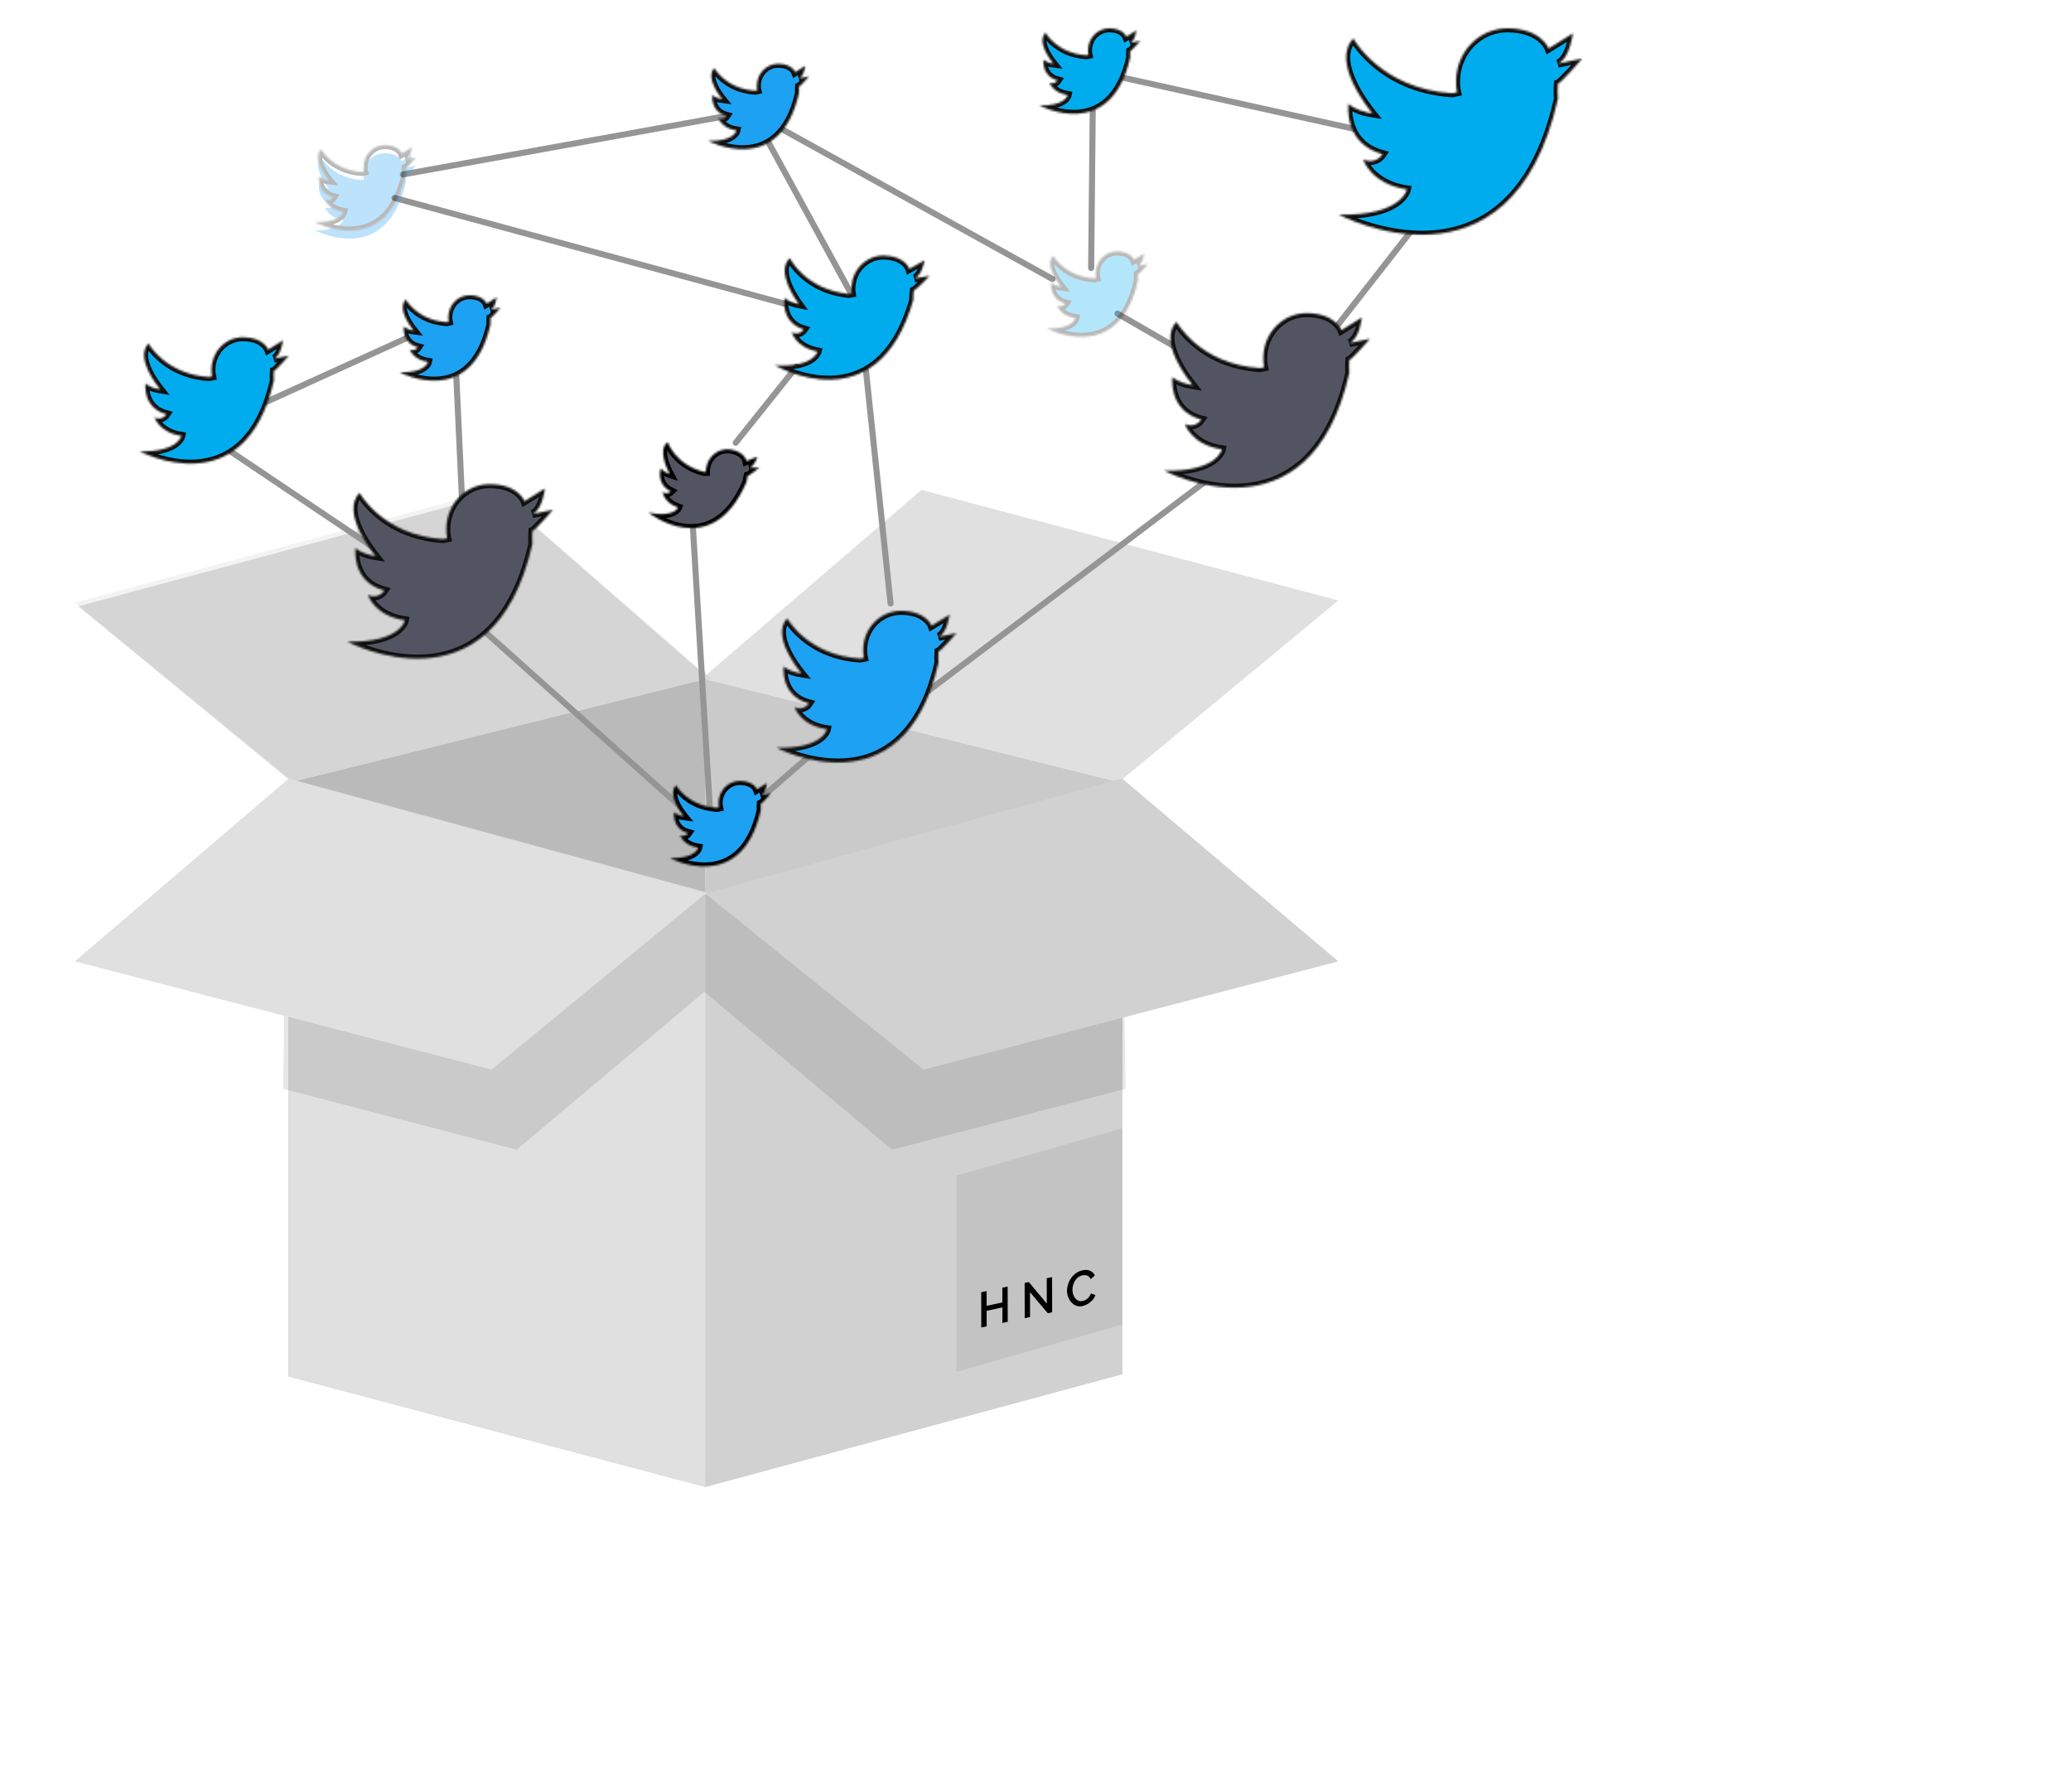 <svg width="1024" height="886" viewBox="0 0 1024 886" fill="none" xmlns="http://www.w3.org/2000/svg">
<g id="undraw_tweetstorm_49e8 (1) 1">
<g id="Box">
<g id="Vector" filter="url(#filter0_d)">
<path d="M554.901 374.974L348.803 323.673V725.127L554.901 669.372V374.974Z" fill="#E0E0E0"/>
</g>
<g id="Vector_2" opacity="0.1" filter="url(#filter1_d)">
<path d="M554.901 374.974L348.803 323.673V725.127L554.901 669.372V374.974Z" fill="black"/>
</g>
<g id="Vector_3" filter="url(#filter2_d)">
<path d="M142.704 374.974L348.803 323.673V725.127L142.704 670.488V374.974Z" fill="#E0E0E0"/>
</g>
<g id="Vector_4" opacity="0.17" filter="url(#filter3_d)">
<path d="M142.704 373.195L348.803 321.903V725.127L142.704 670.488V373.195Z" fill="black"/>
</g>
<g id="Vector_5" filter="url(#filter4_d)">
<path d="M347.081 325.452L455.631 232.229L661.72 286.878L553.18 376.743L347.081 325.452Z" fill="#E0E0E0"/>
</g>
<g id="Vector_6" filter="url(#filter5_d)">
<path d="M38.677 289.763L144.426 376.743L350.515 325.452L245.855 234.008L38.677 289.763Z" fill="#E0E0E0"/>
</g>
<g id="Vector_7" opacity="0.05" filter="url(#filter6_d)">
<path d="M36.965 287.994L145.282 376.743L351.38 325.452L244.134 232.229L36.965 287.994Z" fill="black"/>
</g>
<g id="Vector_8" filter="url(#filter7_d)">
<path d="M142.704 374.974V670.488L348.803 725.127L351.585 431.845L142.704 374.974Z" fill="#E0E0E0"/>
</g>
<g id="Vector_9" filter="url(#filter8_d)">
<path d="M554.901 669.372L348.803 725.127V431.845L554.901 374.974V669.372Z" fill="#E0E0E0"/>
</g>
<g id="Vector_10" opacity="0.07" filter="url(#filter9_d)">
<path d="M554.901 669.372L348.803 725.127V431.845L554.901 374.974V669.372Z" fill="black"/>
</g>
<g id="Vector_11" opacity="0.07" filter="url(#filter10_d)">
<path d="M472.888 571.232V668.256L554.901 644.832V547.819L472.888 571.232Z" fill="black"/>
</g>
<g id="Vector_12" opacity="0.1" filter="url(#filter11_d)">
<path d="M140.009 528.305L255.466 558.415L348.268 480.352V432.398L142.169 378.875L140.009 528.305Z" fill="black"/>
</g>
<g id="Vector_13" opacity="0.1" filter="url(#filter12_d)">
<path d="M556.516 528.305L441.059 558.415L348.268 480.352V432.398L554.357 378.875L556.516 528.305Z" fill="black"/>
</g>
<g id="Vector_14" filter="url(#filter13_d)">
<path d="M142.704 374.974L36.965 465.302L243.054 518.825L348.803 431.845L142.704 374.974Z" fill="#E0E0E0"/>
</g>
<g id="Vector_15" filter="url(#filter14_d)">
<path d="M554.901 374.974L661.72 465.302L456.701 518.825L348.803 431.845L554.901 374.974Z" fill="#E0E0E0"/>
</g>
<g id="Vector_16" opacity="0.07" filter="url(#filter15_d)">
<path d="M554.901 374.974L661.72 465.302L456.701 518.825L348.803 431.845L554.901 374.974Z" fill="black"/>
</g>
</g>
<g id="tgraph">
<g id="links">
<line id="Line 25" x1="356.882" y1="417.118" x2="226.118" y2="300.118" stroke="#959595" stroke-width="3" stroke-linecap="round" stroke-linejoin="round"/>
<line id="Line 26" x1="351.412" y1="406.593" x2="342.473" y2="258.595" stroke="#959595" stroke-width="3" stroke-linecap="round" stroke-linejoin="round"/>
<line id="Line 27" x1="363.151" y1="405.884" x2="405.884" y2="368.849" stroke="#959595" stroke-width="3" stroke-linecap="round" stroke-linejoin="round"/>
<line id="Line 28" x1="449.292" y1="348.899" x2="618.899" y2="220.708" stroke="#959595" stroke-width="3" stroke-linecap="round" stroke-linejoin="round"/>
<line id="Line 29" x1="230.432" y1="289.571" x2="224.571" y2="163.568" stroke="#959595" stroke-width="3" stroke-linecap="round" stroke-linejoin="round"/>
<line id="Line 32" x1="417.16" y1="158.055" x2="195.055" y2="97.84" stroke="#959595" stroke-width="3" stroke-linecap="round" stroke-linejoin="round"/>
<line id="Line 30" x1="222.918" y1="296.408" x2="106.408" y2="218.082" stroke="#959595" stroke-width="3" stroke-linecap="round" stroke-linejoin="round"/>
<line id="Line 34" x1="384.039" y1="62.415" x2="520.415" y2="137.961" stroke="#959595" stroke-width="3" stroke-linecap="round" stroke-linejoin="round"/>
<line id="Line 33" x1="426.964" y1="156.403" x2="369.403" y2="51.035" stroke="#959595" stroke-width="3" stroke-linecap="round" stroke-linejoin="round"/>
<line id="Line 35" x1="199.209" y1="86.257" x2="362.257" y2="56.791" stroke="#959595" stroke-width="3" stroke-linecap="round" stroke-linejoin="round"/>
<line id="Line 36" x1="427.649" y1="178.334" x2="440.334" y2="298.351" stroke="#959595" stroke-width="3" stroke-linecap="round" stroke-linejoin="round"/>
<line id="Line 37" x1="540.485" y1="35.515" x2="539.515" y2="132.515" stroke="#959595" stroke-width="3" stroke-linecap="round" stroke-linejoin="round"/>
<line id="Line 38" x1="552.789" y1="37.86" x2="689.86" y2="68.211" stroke="#959595" stroke-width="3" stroke-linecap="round" stroke-linejoin="round"/>
<line id="Line 39" x1="721.259" y1="84.106" x2="641.105" y2="186.741" stroke="#959595" stroke-width="3" stroke-linecap="round" stroke-linejoin="round"/>
<line id="Line 40" x1="627.951" y1="198.55" x2="552.55" y2="155.049" stroke="#959595" stroke-width="3" stroke-linecap="round" stroke-linejoin="round"/>
<line id="Line 41" x1="363.766" y1="218.892" x2="393.892" y2="181.234" stroke="#959595" stroke-width="3" stroke-linecap="round" stroke-linejoin="round"/>
<line id="Line 31" x1="106.745" y1="210.014" x2="214.014" y2="161.255" stroke="#959595" stroke-width="3" stroke-linecap="round" stroke-linejoin="round"/>
</g>
<g id="birds" filter="url(#filter16_i)">
<g id="Vector_17">
<mask id="path-35-inside-1" fill="white">
<path d="M452.168 133.615L459.642 132.389C459.642 132.389 453.039 139.294 451.826 139.702C451.633 141.216 451.549 142.741 451.576 144.264C433.924 206.336 383.13 176.606 383.13 176.606C402.168 177.815 404.241 169.82 404.241 169.82C393.249 167.707 391.445 160.179 391.445 160.179C392.407 160.769 393.556 160.964 394.666 160.726C395.777 160.488 396.768 159.833 397.445 158.89C385.635 155.257 387.943 143.271 387.943 143.271C389.909 145.175 393.122 146.065 395.033 146.429C393.797 144.701 383.325 130.424 390.522 123.555C390.522 123.555 397.962 139.087 419.613 141.295L421.106 141.051C420.915 139.947 420.877 138.818 420.994 137.697C421.11 135.6 421.626 133.539 422.512 131.633C423.399 129.727 424.64 128.011 426.163 126.586C427.687 125.16 429.463 124.051 431.391 123.323C433.318 122.595 435.36 122.262 437.398 122.342C447.743 122.751 449.626 128.917 449.626 128.917L457.271 124.648C457.105 124.665 455.947 132.239 452.168 133.615Z"/>
</mask>
<path d="M452.168 133.615L459.642 132.389C459.642 132.389 453.039 139.294 451.826 139.702C451.633 141.216 451.549 142.741 451.576 144.264C433.924 206.336 383.13 176.606 383.13 176.606C402.168 177.815 404.241 169.82 404.241 169.82C393.249 167.707 391.445 160.179 391.445 160.179C392.407 160.769 393.556 160.964 394.666 160.726C395.777 160.488 396.768 159.833 397.445 158.89C385.635 155.257 387.943 143.271 387.943 143.271C389.909 145.175 393.122 146.065 395.033 146.429C393.797 144.701 383.325 130.424 390.522 123.555C390.522 123.555 397.962 139.087 419.613 141.295L421.106 141.051C420.915 139.947 420.877 138.818 420.994 137.697C421.11 135.6 421.626 133.539 422.512 131.633C423.399 129.727 424.64 128.011 426.163 126.586C427.687 125.16 429.463 124.051 431.391 123.323C433.318 122.595 435.36 122.262 437.398 122.342C447.743 122.751 449.626 128.917 449.626 128.917L457.271 124.648C457.105 124.665 455.947 132.239 452.168 133.615Z" fill="#00ACED" stroke="#101010" stroke-width="4" mask="url(#path-35-inside-1)"/>
</g>
<g id="Vector_18">
<mask id="path-36-inside-2" fill="white">
<path d="M135.422 173.351L142.801 171.83C142.801 171.83 136.605 178.999 135.422 179.456C135.312 180.978 135.312 182.507 135.422 184.03C121.25 246.878 69 219.118 69 219.118C88.04 219.575 89.665 211.491 89.665 211.491C78.592 209.811 76.379 202.334 76.379 202.334C77.37 202.888 78.525 203.038 79.618 202.757C80.711 202.475 81.662 201.782 82.286 200.813C70.301 197.621 71.926 185.598 71.926 185.598C73.995 187.465 77.237 188.193 79.152 188.501C77.824 186.821 66.606 172.941 73.399 165.772C73.399 165.772 81.663 181.024 103.367 182.396L104.839 182.088C104.587 180.988 104.486 179.857 104.541 178.728C104.542 176.623 104.945 174.539 105.726 172.594C106.507 170.65 107.651 168.884 109.093 167.398C110.535 165.911 112.247 164.732 114.13 163.93C116.013 163.127 118.03 162.716 120.067 162.719C130.4 162.719 132.613 168.824 132.613 168.824L139.992 164.25C139.82 164.241 139.089 171.867 135.422 173.351Z"/>
</mask>
<path d="M135.422 173.351L142.801 171.83C142.801 171.83 136.605 178.999 135.422 179.456C135.312 180.978 135.312 182.507 135.422 184.03C121.25 246.878 69 219.118 69 219.118C88.04 219.575 89.665 211.491 89.665 211.491C78.592 209.811 76.379 202.334 76.379 202.334C77.37 202.888 78.525 203.038 79.618 202.757C80.711 202.475 81.662 201.782 82.286 200.813C70.301 197.621 71.926 185.598 71.926 185.598C73.995 187.465 77.237 188.193 79.152 188.501C77.824 186.821 66.606 172.941 73.399 165.772C73.399 165.772 81.663 181.024 103.367 182.396L104.839 182.088C104.587 180.988 104.486 179.857 104.541 178.728C104.542 176.623 104.945 174.539 105.726 172.594C106.507 170.65 107.651 168.884 109.093 167.398C110.535 165.911 112.247 164.732 114.13 163.93C116.013 163.127 118.03 162.716 120.067 162.719C130.4 162.719 132.613 168.824 132.613 168.824L139.992 164.25C139.82 164.241 139.089 171.867 135.422 173.351Z" fill="#00ACED" stroke="#101010" stroke-width="4" mask="url(#path-36-inside-2)"/>
</g>
<g id="Vector_19">
<mask id="path-37-inside-3" fill="white">
<path d="M770.319 27.437L782.358 24.944C782.358 24.944 772.242 36.64 770.319 37.387C770.139 39.873 770.139 42.369 770.319 44.855C747.197 147.392 661.934 102.093 661.934 102.093C692.995 102.84 695.651 89.65 695.651 89.65C677.587 86.915 673.974 74.715 673.974 74.715C675.594 75.597 677.472 75.83 679.249 75.37C681.025 74.91 682.575 73.79 683.602 72.223C664.093 66.996 666.748 47.337 666.748 47.337C670.117 50.324 675.419 51.566 678.544 52.07C676.376 49.335 658.077 26.68 669.151 14.985C669.151 14.985 682.636 39.87 718.032 42.11L720.444 41.615C720.035 39.822 719.874 37.977 719.965 36.136C719.965 29.204 722.629 22.557 727.372 17.655C732.115 12.754 738.547 10 745.255 10C762.109 10 765.721 19.95 765.721 19.95L777.761 12.483C777.544 12.502 776.343 24.907 770.319 27.437Z"/>
</mask>
<path d="M770.319 27.437L782.358 24.944C782.358 24.944 772.242 36.64 770.319 37.387C770.139 39.873 770.139 42.369 770.319 44.855C747.197 147.392 661.934 102.093 661.934 102.093C692.995 102.84 695.651 89.65 695.651 89.65C677.587 86.915 673.974 74.715 673.974 74.715C675.594 75.597 677.472 75.83 679.249 75.37C681.025 74.91 682.575 73.79 683.602 72.223C664.093 66.996 666.748 47.337 666.748 47.337C670.117 50.324 675.419 51.566 678.544 52.07C676.376 49.335 658.077 26.68 669.151 14.985C669.151 14.985 682.636 39.87 718.032 42.11L720.444 41.615C720.035 39.822 719.874 37.977 719.965 36.136C719.965 29.204 722.629 22.557 727.372 17.655C732.115 12.754 738.547 10 745.255 10C762.109 10 765.721 19.95 765.721 19.95L777.761 12.483C777.544 12.502 776.343 24.907 770.319 27.437Z" fill="#00ACED" stroke="#101010" stroke-width="4" mask="url(#path-37-inside-3)"/>
</g>
<g id="Vector_20">
<mask id="path-38-inside-4" fill="white">
<path d="M558.814 17.215L563.8 16.189C563.8 16.189 559.609 21.033 558.814 21.341C558.74 22.37 558.74 23.402 558.814 24.431C549.24 66.902 513.934 48.14 513.934 48.14C526.805 48.448 527.898 42.988 527.898 42.988C520.419 41.858 518.92 36.799 518.92 36.799C519.591 37.166 520.369 37.265 521.106 37.075C521.843 36.886 522.486 36.422 522.912 35.772C514.837 33.607 515.93 25.504 515.93 25.504C517.37 26.579 519.052 27.254 520.816 27.465C519.913 26.335 512.335 16.954 516.924 12.11C516.924 12.11 522.505 22.377 537.173 23.311L538.167 23.105C537.998 22.363 537.931 21.599 537.968 20.837C537.966 19.414 538.235 18.005 538.761 16.689C539.286 15.374 540.058 14.179 541.031 13.172C542.004 12.165 543.16 11.367 544.433 10.823C545.705 10.278 547.069 9.999 548.446 10C555.427 10 556.927 14.126 556.927 14.126L561.912 11.036C561.804 11.027 561.307 16.189 558.814 17.215Z"/>
</mask>
<path d="M558.814 17.215L563.8 16.189C563.8 16.189 559.609 21.033 558.814 21.341C558.74 22.37 558.74 23.402 558.814 24.431C549.24 66.902 513.934 48.14 513.934 48.14C526.805 48.448 527.898 42.988 527.898 42.988C520.419 41.858 518.92 36.799 518.92 36.799C519.591 37.166 520.369 37.265 521.106 37.075C521.843 36.886 522.486 36.422 522.912 35.772C514.837 33.607 515.93 25.504 515.93 25.504C517.37 26.579 519.052 27.254 520.816 27.465C519.913 26.335 512.335 16.954 516.924 12.11C516.924 12.11 522.505 22.377 537.173 23.311L538.167 23.105C537.998 22.363 537.931 21.599 537.968 20.837C537.966 19.414 538.235 18.005 538.761 16.689C539.286 15.374 540.058 14.179 541.031 13.172C542.004 12.165 543.16 11.367 544.433 10.823C545.705 10.278 547.069 9.999 548.446 10C555.427 10 556.927 14.126 556.927 14.126L561.912 11.036C561.804 11.027 561.307 16.189 558.814 17.215Z" fill="#00ACED" stroke="#101010" stroke-width="4" mask="url(#path-38-inside-4)"/>
</g>
<g id="Vector_21">
<mask id="path-39-inside-5" fill="white">
<path d="M370.402 227.258L375.491 227.162C375.491 227.162 370.483 231.156 369.646 231.314C369.384 232.311 369.195 233.326 369.079 234.351C351.881 274.347 320.613 249.43 320.613 249.43C333.209 252.093 335.284 246.925 335.284 246.925C328.14 244.444 327.593 239.195 327.593 239.195C328.185 239.68 328.933 239.919 329.692 239.868C330.451 239.817 331.168 239.478 331.706 238.918C324.165 235.309 326.725 227.544 326.725 227.544C327.943 228.865 329.473 229.837 331.169 230.367C330.488 229.091 324.759 218.48 330.157 214.559C330.157 214.559 333.762 225.676 348.01 229.282L349.025 229.263C348.994 228.502 349.069 227.739 349.245 226.996C349.771 224.176 351.36 221.673 353.662 220.038C355.964 218.404 358.79 217.771 361.519 218.28C368.383 219.56 369.1 223.891 369.1 223.891L374.568 221.768C374.449 221.765 373.041 226.705 370.402 227.258Z"/>
</mask>
<path d="M370.402 227.258L375.491 227.162C375.491 227.162 370.483 231.156 369.646 231.314C369.384 232.311 369.195 233.326 369.079 234.351C351.881 274.347 320.613 249.43 320.613 249.43C333.209 252.093 335.284 246.925 335.284 246.925C328.14 244.444 327.593 239.195 327.593 239.195C328.185 239.68 328.933 239.919 329.692 239.868C330.451 239.817 331.168 239.478 331.706 238.918C324.165 235.309 326.725 227.544 326.725 227.544C327.943 228.865 329.473 229.837 331.169 230.367C330.488 229.091 324.759 218.48 330.157 214.559C330.157 214.559 333.762 225.676 348.01 229.282L349.025 229.263C348.994 228.502 349.069 227.739 349.245 226.996C349.771 224.176 351.36 221.673 353.662 220.038C355.964 218.404 358.79 217.771 361.519 218.28C368.383 219.56 369.1 223.891 369.1 223.891L374.568 221.768C374.449 221.765 373.041 226.705 370.402 227.258Z" fill="#535461" stroke="black" stroke-width="4" mask="url(#path-39-inside-5)"/>
</g>
<g id="Vector_22" opacity="0.3">
<mask id="path-40-inside-6" fill="white">
<path d="M562.638 127.51L567.623 126.483C567.623 126.483 563.478 131.347 562.638 131.627C562.563 132.655 562.563 133.688 562.638 134.716C553.064 177.188 517.757 158.426 517.757 158.426C530.628 158.734 531.721 153.273 531.721 153.273C524.242 152.144 522.743 147.084 522.743 147.084C523.414 147.452 524.192 147.55 524.929 147.361C525.666 147.171 526.309 146.707 526.735 146.058C518.66 143.892 519.753 135.79 519.753 135.79C521.193 136.865 522.875 137.54 524.64 137.75C523.736 136.621 516.159 127.24 520.747 122.395C520.747 122.395 526.329 132.663 540.997 133.596L541.99 133.391C541.821 132.648 541.754 131.885 541.792 131.123C541.792 128.253 542.894 125.502 544.858 123.473C546.821 121.444 549.483 120.304 552.26 120.304C559.241 120.304 560.741 124.43 560.741 124.43L565.726 121.34C565.672 121.322 565.166 126.474 562.638 127.51Z"/>
</mask>
<path d="M562.638 127.51L567.623 126.483C567.623 126.483 563.478 131.347 562.638 131.627C562.563 132.655 562.563 133.688 562.638 134.716C553.064 177.188 517.757 158.426 517.757 158.426C530.628 158.734 531.721 153.273 531.721 153.273C524.242 152.144 522.743 147.084 522.743 147.084C523.414 147.452 524.192 147.55 524.929 147.361C525.666 147.171 526.309 146.707 526.735 146.058C518.66 143.892 519.753 135.79 519.753 135.79C521.193 136.865 522.875 137.54 524.64 137.75C523.736 136.621 516.159 127.24 520.747 122.395C520.747 122.395 526.329 132.663 540.997 133.596L541.99 133.391C541.821 132.648 541.754 131.885 541.792 131.123C541.792 128.253 542.894 125.502 544.858 123.473C546.821 121.444 549.483 120.304 552.26 120.304C559.241 120.304 560.741 124.43 560.741 124.43L565.726 121.34C565.672 121.322 565.166 126.474 562.638 127.51Z" fill="#00ACED" stroke="#101010" stroke-width="4" mask="url(#path-40-inside-6)"/>
</g>
<g id="Vector_23">
<mask id="path-41-inside-7" fill="white">
<path d="M464.037 310.852L472.934 309.022C472.934 309.022 465.455 317.616 464.037 318.157C463.904 319.982 463.904 321.815 464.037 323.64C446.949 398.945 383.934 365.681 383.934 365.681C406.897 366.231 408.858 356.546 408.858 356.546C395.505 354.533 392.839 345.58 392.839 345.58C394.037 346.229 395.426 346.401 396.74 346.063C398.055 345.725 399.201 344.902 399.961 343.75C385.546 339.914 387.499 325.447 387.499 325.447C389.994 327.643 393.908 328.55 396.218 328.916C394.613 326.903 381.09 310.271 389.243 301.684C389.243 301.684 399.209 319.988 425.381 321.579L427.163 321.213C426.86 319.897 426.74 318.544 426.807 317.194C426.806 314.673 427.288 312.177 428.227 309.848C429.166 307.519 430.543 305.402 432.279 303.62C434.015 301.837 436.076 300.423 438.345 299.459C440.613 298.495 443.044 297.999 445.499 298C457.961 298 460.627 305.313 460.627 305.313L469.555 299.902C469.377 299.902 468.486 309.03 464.037 310.852Z"/>
</mask>
<path d="M464.037 310.852L472.934 309.022C472.934 309.022 465.455 317.616 464.037 318.157C463.904 319.982 463.904 321.815 464.037 323.64C446.949 398.945 383.934 365.681 383.934 365.681C406.897 366.231 408.858 356.546 408.858 356.546C395.505 354.533 392.839 345.58 392.839 345.58C394.037 346.229 395.426 346.401 396.74 346.063C398.055 345.725 399.201 344.902 399.961 343.75C385.546 339.914 387.499 325.447 387.499 325.447C389.994 327.643 393.908 328.55 396.218 328.916C394.613 326.903 381.09 310.271 389.243 301.684C389.243 301.684 399.209 319.988 425.381 321.579L427.163 321.213C426.86 319.897 426.74 318.544 426.807 317.194C426.806 314.673 427.288 312.177 428.227 309.848C429.166 307.519 430.543 305.402 432.279 303.62C434.015 301.837 436.076 300.423 438.345 299.459C440.613 298.495 443.044 297.999 445.499 298C457.961 298 460.627 305.313 460.627 305.313L469.555 299.902C469.377 299.902 468.486 309.03 464.037 310.852Z" fill="#1DA1F2" stroke="#101010" stroke-width="4" mask="url(#path-41-inside-7)"/>
</g>
<g id="Vector_24">
<mask id="path-42-inside-8" fill="white">
<path d="M395.111 34.736L400.061 33.709C400.061 33.709 395.87 38.554 395.075 38.862C395.001 39.89 395.001 40.923 395.075 41.952C385.501 84.423 350.195 65.661 350.195 65.661C363.065 65.969 364.158 60.508 364.158 60.508C356.68 59.379 355.18 54.319 355.18 54.319C355.851 54.687 356.63 54.785 357.367 54.596C358.104 54.407 358.747 53.942 359.173 53.293C351.098 51.127 352.191 43.025 352.191 43.025C353.63 44.1 355.313 44.775 357.077 44.985C356.174 43.856 348.596 34.475 353.184 29.63C353.184 29.63 358.766 39.898 373.434 40.831L374.428 40.626C374.258 39.883 374.191 39.12 374.229 38.358C374.227 36.935 374.496 35.525 375.022 34.21C375.547 32.895 376.319 31.699 377.292 30.692C378.265 29.686 379.421 28.887 380.693 28.343C381.966 27.799 383.329 27.519 384.706 27.521C391.688 27.521 393.187 31.646 393.187 31.646L398.173 28.557C398.11 28.557 397.613 33.709 395.111 34.736Z"/>
</mask>
<path d="M395.111 34.736L400.061 33.709C400.061 33.709 395.87 38.554 395.075 38.862C395.001 39.89 395.001 40.923 395.075 41.952C385.501 84.423 350.195 65.661 350.195 65.661C363.065 65.969 364.158 60.508 364.158 60.508C356.68 59.379 355.18 54.319 355.18 54.319C355.851 54.687 356.63 54.785 357.367 54.596C358.104 54.407 358.747 53.942 359.173 53.293C351.098 51.127 352.191 43.025 352.191 43.025C353.63 44.1 355.313 44.775 357.077 44.985C356.174 43.856 348.596 34.475 353.184 29.63C353.184 29.63 358.766 39.898 373.434 40.831L374.428 40.626C374.258 39.883 374.191 39.12 374.229 38.358C374.227 36.935 374.496 35.525 375.022 34.21C375.547 32.895 376.319 31.699 377.292 30.692C378.265 29.686 379.421 28.887 380.693 28.343C381.966 27.799 383.329 27.519 384.706 27.521C391.688 27.521 393.187 31.646 393.187 31.646L398.173 28.557C398.11 28.557 397.613 33.709 395.111 34.736Z" fill="#1DA1F2" stroke="#101010" stroke-width="4" mask="url(#path-42-inside-8)"/>
</g>
<g id="Vector_25">
<mask id="path-43-inside-9" fill="white">
<path d="M242.515 149.157L247.5 148.13C247.5 148.13 243.31 152.974 242.515 153.282C242.44 154.311 242.44 155.344 242.515 156.372C232.941 198.843 197.634 180.081 197.634 180.081C210.505 180.389 211.598 174.929 211.598 174.929C204.119 173.799 202.62 168.74 202.62 168.74C203.291 169.108 204.07 169.206 204.806 169.017C205.543 168.827 206.186 168.363 206.612 167.713C198.538 165.548 199.631 157.445 199.631 157.445C201.07 158.521 202.753 159.196 204.517 159.406C203.614 158.276 196.036 148.895 200.624 144.051C200.624 144.051 206.206 154.318 220.874 155.252L221.867 155.047C221.698 154.304 221.631 153.54 221.669 152.778C221.669 149.909 222.772 147.157 224.735 145.128C226.698 143.1 229.361 141.96 232.137 141.96C239.119 141.96 240.618 146.086 240.618 146.086L245.604 142.996C245.504 142.968 245.008 148.148 242.515 149.157Z"/>
</mask>
<path d="M242.515 149.157L247.5 148.13C247.5 148.13 243.31 152.974 242.515 153.282C242.44 154.311 242.44 155.344 242.515 156.372C232.941 198.843 197.634 180.081 197.634 180.081C210.505 180.389 211.598 174.929 211.598 174.929C204.119 173.799 202.62 168.74 202.62 168.74C203.291 169.108 204.07 169.206 204.806 169.017C205.543 168.827 206.186 168.363 206.612 167.713C198.538 165.548 199.631 157.445 199.631 157.445C201.07 158.521 202.753 159.196 204.517 159.406C203.614 158.276 196.036 148.895 200.624 144.051C200.624 144.051 206.206 154.318 220.874 155.252L221.867 155.047C221.698 154.304 221.631 153.54 221.669 152.778C221.669 149.909 222.772 147.157 224.735 145.128C226.698 143.1 229.361 141.96 232.137 141.96C239.119 141.96 240.618 146.086 240.618 146.086L245.604 142.996C245.504 142.968 245.008 148.148 242.515 149.157Z" fill="#1DA1F2" stroke="#101010" stroke-width="4" mask="url(#path-43-inside-9)"/>
</g>
<g id="Vector_26" opacity="0.3">
<mask id="path-44-inside-10" fill="white">
<path d="M200.624 74.939L205.61 73.912C205.61 73.912 201.419 78.757 200.624 79.065C200.55 80.093 200.55 81.126 200.624 82.155C191.05 124.626 155.744 105.864 155.744 105.864C168.614 106.172 169.707 100.711 169.707 100.711C162.229 99.582 160.729 94.523 160.729 94.523C161.4 94.89 162.179 94.989 162.916 94.799C163.653 94.609 164.296 94.145 164.722 93.496C156.647 91.33 157.74 83.228 157.74 83.228C159.179 84.303 160.862 84.978 162.626 85.188C161.723 84.059 154.145 74.678 158.733 69.833C158.733 69.833 164.315 80.101 178.983 81.034L179.977 80.829C179.807 80.087 179.74 79.323 179.778 78.561C179.778 75.692 180.881 72.94 182.844 70.911C184.807 68.882 187.47 67.742 190.246 67.742C197.228 67.742 198.727 71.868 198.727 71.868L203.713 68.778C203.614 68.75 203.162 73.912 200.624 74.939Z"/>
</mask>
<g filter="url(#filter17_i)">
<path d="M200.624 74.939L205.61 73.912C205.61 73.912 201.419 78.757 200.624 79.065C200.55 80.093 200.55 81.126 200.624 82.155C191.05 124.626 155.744 105.864 155.744 105.864C168.614 106.172 169.707 100.711 169.707 100.711C162.229 99.582 160.729 94.523 160.729 94.523C161.4 94.89 162.179 94.989 162.916 94.799C163.653 94.609 164.296 94.145 164.722 93.496C156.647 91.33 157.74 83.228 157.74 83.228C159.179 84.303 160.862 84.978 162.626 85.188C161.723 84.059 154.145 74.678 158.733 69.833C158.733 69.833 164.315 80.101 178.983 81.034L179.977 80.829C179.807 80.087 179.74 79.323 179.778 78.561C179.778 75.692 180.881 72.94 182.844 70.911C184.807 68.882 187.47 67.742 190.246 67.742C197.228 67.742 198.727 71.868 198.727 71.868L203.713 68.778C203.614 68.75 203.162 73.912 200.624 74.939Z" fill="#1DA1F2"/>
</g>
<path d="M200.624 74.939L205.61 73.912C205.61 73.912 201.419 78.757 200.624 79.065C200.55 80.093 200.55 81.126 200.624 82.155C191.05 124.626 155.744 105.864 155.744 105.864C168.614 106.172 169.707 100.711 169.707 100.711C162.229 99.582 160.729 94.523 160.729 94.523C161.4 94.89 162.179 94.989 162.916 94.799C163.653 94.609 164.296 94.145 164.722 93.496C156.647 91.33 157.74 83.228 157.74 83.228C159.179 84.303 160.862 84.978 162.626 85.188C161.723 84.059 154.145 74.678 158.733 69.833C158.733 69.833 164.315 80.101 178.983 81.034L179.977 80.829C179.807 80.087 179.74 79.323 179.778 78.561C179.778 75.692 180.881 72.94 182.844 70.911C184.807 68.882 187.47 67.742 190.246 67.742C197.228 67.742 198.727 71.868 198.727 71.868L203.713 68.778C203.614 68.75 203.162 73.912 200.624 74.939Z" stroke="#101010" stroke-width="4" mask="url(#path-44-inside-10)"/>
</g>
<g id="Vector_27">
<mask id="path-45-inside-11" fill="white">
<path d="M376.162 389.32L381.148 388.293C381.148 388.293 376.957 393.138 376.162 393.446C376.088 394.474 376.088 395.507 376.162 396.536C366.588 439.007 331.282 420.245 331.282 420.245C344.152 420.553 345.245 415.092 345.245 415.092C337.767 413.963 336.267 408.904 336.267 408.904C336.938 409.271 337.717 409.37 338.454 409.18C339.19 408.991 339.834 408.527 340.26 407.877C332.185 405.711 333.278 397.609 333.278 397.609C334.717 398.684 336.4 399.359 338.164 399.569C337.261 398.44 329.683 389.059 334.271 384.214C334.271 384.214 339.853 394.482 354.521 395.416L355.515 395.21C355.345 394.468 355.278 393.704 355.316 392.942C355.316 390.073 356.419 387.321 358.382 385.292C360.345 383.263 363.008 382.123 365.784 382.123C372.766 382.123 374.265 386.249 374.265 386.249L379.251 383.16C379.161 383.141 378.655 388.293 376.162 389.32Z"/>
</mask>
<path d="M376.162 389.32L381.148 388.293C381.148 388.293 376.957 393.138 376.162 393.446C376.088 394.474 376.088 395.507 376.162 396.536C366.588 439.007 331.282 420.245 331.282 420.245C344.152 420.553 345.245 415.092 345.245 415.092C337.767 413.963 336.267 408.904 336.267 408.904C336.938 409.271 337.717 409.37 338.454 409.18C339.19 408.991 339.834 408.527 340.26 407.877C332.185 405.711 333.278 397.609 333.278 397.609C334.717 398.684 336.4 399.359 338.164 399.569C337.261 398.44 329.683 389.059 334.271 384.214C334.271 384.214 339.853 394.482 354.521 395.416L355.515 395.21C355.345 394.468 355.278 393.704 355.316 392.942C355.316 390.073 356.419 387.321 358.382 385.292C360.345 383.263 363.008 382.123 365.784 382.123C372.766 382.123 374.265 386.249 374.265 386.249L379.251 383.16C379.161 383.141 378.655 388.293 376.162 389.32Z" fill="#1DA1F2" stroke="black" stroke-width="4" mask="url(#path-45-inside-11)"/>
</g>
<g id="Vector_28">
<mask id="path-46-inside-12" fill="white">
<path d="M667.201 165.604L677.344 163.503C677.344 163.503 668.8 173.389 667.174 174.014C667.022 176.114 667.022 178.224 667.174 180.324C647.638 266.956 575.616 228.685 575.616 228.685C601.891 229.357 604.131 218.156 604.131 218.156C588.866 215.841 585.823 205.536 585.823 205.536C587.192 206.272 588.775 206.464 590.272 206.077C591.769 205.691 593.078 204.751 593.952 203.436C577.468 199.021 579.708 182.406 579.708 182.406C582.553 184.926 587.033 185.981 589.643 186.401C587.837 184.086 572.347 164.932 581.704 155.065C581.704 155.065 593.103 176.096 623.008 177.981L625.04 177.561C624.69 176.033 624.553 174.462 624.633 172.894C624.633 167.039 626.884 161.424 630.89 157.284C634.896 153.144 640.329 150.818 645.994 150.818C660.238 150.818 663.291 159.219 663.291 159.219L673.461 152.909C673.307 152.984 672.286 163.503 667.201 165.604Z"/>
</mask>
<path d="M667.201 165.604L677.344 163.503C677.344 163.503 668.8 173.389 667.174 174.014C667.022 176.114 667.022 178.224 667.174 180.324C647.638 266.956 575.616 228.685 575.616 228.685C601.891 229.357 604.131 218.156 604.131 218.156C588.866 215.841 585.823 205.536 585.823 205.536C587.192 206.272 588.775 206.464 590.272 206.077C591.769 205.691 593.078 204.751 593.952 203.436C577.468 199.021 579.708 182.406 579.708 182.406C582.553 184.926 587.033 185.981 589.643 186.401C587.837 184.086 572.347 164.932 581.704 155.065C581.704 155.065 593.103 176.096 623.008 177.981L625.04 177.561C624.69 176.033 624.553 174.462 624.633 172.894C624.633 167.039 626.884 161.424 630.89 157.284C634.896 153.144 640.329 150.818 645.994 150.818C660.238 150.818 663.291 159.219 663.291 159.219L673.461 152.909C673.307 152.984 672.286 163.503 667.201 165.604Z" fill="#535461" stroke="#101010" stroke-width="4" mask="url(#path-46-inside-12)"/>
</g>
<g id="Vector_29">
<mask id="path-47-inside-13" fill="white">
<path d="M263.261 250.126L273.431 248.026C273.431 248.026 264.887 257.911 263.261 258.537C263.109 260.637 263.109 262.746 263.261 264.847C243.725 351.479 171.703 313.208 171.703 313.208C197.951 313.843 200.19 302.697 200.19 302.697C184.926 300.382 181.883 290.077 181.883 290.077C183.252 290.813 184.835 291.006 186.332 290.619C187.829 290.232 189.138 289.292 190.011 287.977C173.528 283.562 175.768 266.947 175.768 266.947C178.613 269.467 183.093 270.522 185.703 270.942C183.897 268.627 168.407 249.473 177.764 239.606C177.764 239.606 189.162 260.637 219.067 262.522L221.1 262.102C220.75 260.574 220.613 259.003 220.693 257.435C220.693 251.58 222.944 245.965 226.95 241.825C230.956 237.685 236.389 235.359 242.054 235.359C256.298 235.359 259.35 243.76 259.35 243.76L269.52 237.45C269.367 237.506 268.346 248.026 263.261 250.126Z"/>
</mask>
<path d="M263.261 250.126L273.431 248.026C273.431 248.026 264.887 257.911 263.261 258.537C263.109 260.637 263.109 262.746 263.261 264.847C243.725 351.479 171.703 313.208 171.703 313.208C197.951 313.843 200.19 302.697 200.19 302.697C184.926 300.382 181.883 290.077 181.883 290.077C183.252 290.813 184.835 291.006 186.332 290.619C187.829 290.232 189.138 289.292 190.011 287.977C173.528 283.562 175.768 266.947 175.768 266.947C178.613 269.467 183.093 270.522 185.703 270.942C183.897 268.627 168.407 249.473 177.764 239.606C177.764 239.606 189.162 260.637 219.067 262.522L221.1 262.102C220.75 260.574 220.613 259.003 220.693 257.435C220.693 251.58 222.944 245.965 226.95 241.825C230.956 237.685 236.389 235.359 242.054 235.359C256.298 235.359 259.35 243.76 259.35 243.76L269.52 237.45C269.367 237.506 268.346 248.026 263.261 250.126Z" fill="#535461" stroke="#101010" stroke-width="4" mask="url(#path-47-inside-13)"/>
</g>
</g>
</g>
<g id="HNC" filter="url(#filter18_d)">
<path d="M485.164 634.887L487.815 634.318L487.833 641.604L495.624 639.932L495.606 632.645L498.234 632.081L498.267 649.502L495.639 650.067L495.634 642.384L487.844 644.057L487.848 651.739L485.197 652.308L485.164 634.887ZM506.631 630.279L508.696 629.836L517.587 640.495L517.548 627.96L520.199 627.391L520.227 644.789L518.068 645.252L509.284 634.864L509.316 647.131L506.664 647.7L506.631 630.279ZM535.212 641.719C534.274 641.921 533.387 641.907 532.552 641.677C531.73 641.428 530.998 641.028 530.356 640.479C529.714 639.929 529.17 639.261 528.723 638.473C528.275 637.685 527.954 636.838 527.76 635.93C527.514 634.789 527.51 633.587 527.747 632.325C527.98 631.048 528.426 629.847 529.085 628.724C529.74 627.585 530.591 626.592 531.636 625.746C532.698 624.896 533.925 624.322 535.317 624.023C536.756 623.714 537.994 623.8 539.03 624.282C540.066 624.763 540.841 625.513 541.354 626.532L539.305 628.42C539.088 627.943 538.825 627.558 538.516 627.264C538.208 626.97 537.867 626.757 537.495 626.624C537.139 626.488 536.764 626.421 536.372 626.423C535.976 626.41 535.591 626.444 535.216 626.524C534.261 626.729 533.442 627.142 532.757 627.764C532.072 628.385 531.525 629.116 531.117 629.957C530.72 630.778 530.458 631.653 530.33 632.58C530.217 633.505 530.248 634.374 530.423 635.187C530.564 635.844 530.784 636.451 531.084 637.009C531.38 637.551 531.741 638.013 532.167 638.396C532.59 638.764 533.064 639.03 533.591 639.195C534.129 639.342 534.704 639.349 535.314 639.218C535.689 639.138 536.078 639.005 536.48 638.821C536.895 638.617 537.282 638.362 537.642 638.056C538.014 637.731 538.35 637.355 538.652 636.931C538.969 636.503 539.232 636.013 539.441 635.46L541.632 636.291C541.391 636.997 541.041 637.653 540.582 638.259C540.119 638.85 539.595 639.379 539.008 639.849C538.422 640.318 537.795 640.715 537.128 641.038C536.477 641.358 535.838 641.585 535.212 641.719Z" fill="black"/>
</g>
</g>
<defs>
<filter id="filter0_d" x="343.803" y="323.673" width="216.099" height="416.454" filterUnits="userSpaceOnUse" color-interpolation-filters="sRGB">
<feFlood flood-opacity="0" result="BackgroundImageFix"/>
<feColorMatrix in="SourceAlpha" type="matrix" values="0 0 0 0 0 0 0 0 0 0 0 0 0 0 0 0 0 0 127 0"/>
<feOffset dy="10"/>
<feGaussianBlur stdDeviation="2.5"/>
<feColorMatrix type="matrix" values="0 0 0 0 0 0 0 0 0 0 0 0 0 0 0 0 0 0 0.25 0"/>
<feBlend mode="normal" in2="BackgroundImageFix" result="effect1_dropShadow"/>
<feBlend mode="normal" in="SourceGraphic" in2="effect1_dropShadow" result="shape"/>
</filter>
<filter id="filter1_d" x="343.803" y="323.673" width="216.099" height="416.454" filterUnits="userSpaceOnUse" color-interpolation-filters="sRGB">
<feFlood flood-opacity="0" result="BackgroundImageFix"/>
<feColorMatrix in="SourceAlpha" type="matrix" values="0 0 0 0 0 0 0 0 0 0 0 0 0 0 0 0 0 0 127 0"/>
<feOffset dy="10"/>
<feGaussianBlur stdDeviation="2.5"/>
<feColorMatrix type="matrix" values="0 0 0 0 0 0 0 0 0 0 0 0 0 0 0 0 0 0 0.25 0"/>
<feBlend mode="normal" in2="BackgroundImageFix" result="effect1_dropShadow"/>
<feBlend mode="normal" in="SourceGraphic" in2="effect1_dropShadow" result="shape"/>
</filter>
<filter id="filter2_d" x="137.704" y="323.673" width="216.099" height="416.454" filterUnits="userSpaceOnUse" color-interpolation-filters="sRGB">
<feFlood flood-opacity="0" result="BackgroundImageFix"/>
<feColorMatrix in="SourceAlpha" type="matrix" values="0 0 0 0 0 0 0 0 0 0 0 0 0 0 0 0 0 0 127 0"/>
<feOffset dy="10"/>
<feGaussianBlur stdDeviation="2.5"/>
<feColorMatrix type="matrix" values="0 0 0 0 0 0 0 0 0 0 0 0 0 0 0 0 0 0 0.25 0"/>
<feBlend mode="normal" in2="BackgroundImageFix" result="effect1_dropShadow"/>
<feBlend mode="normal" in="SourceGraphic" in2="effect1_dropShadow" result="shape"/>
</filter>
<filter id="filter3_d" x="137.704" y="321.903" width="216.099" height="418.223" filterUnits="userSpaceOnUse" color-interpolation-filters="sRGB">
<feFlood flood-opacity="0" result="BackgroundImageFix"/>
<feColorMatrix in="SourceAlpha" type="matrix" values="0 0 0 0 0 0 0 0 0 0 0 0 0 0 0 0 0 0 127 0"/>
<feOffset dy="10"/>
<feGaussianBlur stdDeviation="2.5"/>
<feColorMatrix type="matrix" values="0 0 0 0 0 0 0 0 0 0 0 0 0 0 0 0 0 0 0.25 0"/>
<feBlend mode="normal" in2="BackgroundImageFix" result="effect1_dropShadow"/>
<feBlend mode="normal" in="SourceGraphic" in2="effect1_dropShadow" result="shape"/>
</filter>
<filter id="filter4_d" x="342.081" y="232.229" width="324.639" height="159.515" filterUnits="userSpaceOnUse" color-interpolation-filters="sRGB">
<feFlood flood-opacity="0" result="BackgroundImageFix"/>
<feColorMatrix in="SourceAlpha" type="matrix" values="0 0 0 0 0 0 0 0 0 0 0 0 0 0 0 0 0 0 127 0"/>
<feOffset dy="10"/>
<feGaussianBlur stdDeviation="2.5"/>
<feColorMatrix type="matrix" values="0 0 0 0 0 0 0 0 0 0 0 0 0 0 0 0 0 0 0.25 0"/>
<feBlend mode="normal" in2="BackgroundImageFix" result="effect1_dropShadow"/>
<feBlend mode="normal" in="SourceGraphic" in2="effect1_dropShadow" result="shape"/>
</filter>
<filter id="filter5_d" x="33.677" y="234.008" width="321.838" height="157.735" filterUnits="userSpaceOnUse" color-interpolation-filters="sRGB">
<feFlood flood-opacity="0" result="BackgroundImageFix"/>
<feColorMatrix in="SourceAlpha" type="matrix" values="0 0 0 0 0 0 0 0 0 0 0 0 0 0 0 0 0 0 127 0"/>
<feOffset dy="10"/>
<feGaussianBlur stdDeviation="2.5"/>
<feColorMatrix type="matrix" values="0 0 0 0 0 0 0 0 0 0 0 0 0 0 0 0 0 0 0.25 0"/>
<feBlend mode="normal" in2="BackgroundImageFix" result="effect1_dropShadow"/>
<feBlend mode="normal" in="SourceGraphic" in2="effect1_dropShadow" result="shape"/>
</filter>
<filter id="filter6_d" x="31.965" y="232.229" width="324.416" height="159.515" filterUnits="userSpaceOnUse" color-interpolation-filters="sRGB">
<feFlood flood-opacity="0" result="BackgroundImageFix"/>
<feColorMatrix in="SourceAlpha" type="matrix" values="0 0 0 0 0 0 0 0 0 0 0 0 0 0 0 0 0 0 127 0"/>
<feOffset dy="10"/>
<feGaussianBlur stdDeviation="2.5"/>
<feColorMatrix type="matrix" values="0 0 0 0 0 0 0 0 0 0 0 0 0 0 0 0 0 0 0.25 0"/>
<feBlend mode="normal" in2="BackgroundImageFix" result="effect1_dropShadow"/>
<feBlend mode="normal" in="SourceGraphic" in2="effect1_dropShadow" result="shape"/>
</filter>
<filter id="filter7_d" x="137.704" y="374.974" width="218.881" height="365.153" filterUnits="userSpaceOnUse" color-interpolation-filters="sRGB">
<feFlood flood-opacity="0" result="BackgroundImageFix"/>
<feColorMatrix in="SourceAlpha" type="matrix" values="0 0 0 0 0 0 0 0 0 0 0 0 0 0 0 0 0 0 127 0"/>
<feOffset dy="10"/>
<feGaussianBlur stdDeviation="2.5"/>
<feColorMatrix type="matrix" values="0 0 0 0 0 0 0 0 0 0 0 0 0 0 0 0 0 0 0.25 0"/>
<feBlend mode="normal" in2="BackgroundImageFix" result="effect1_dropShadow"/>
<feBlend mode="normal" in="SourceGraphic" in2="effect1_dropShadow" result="shape"/>
</filter>
<filter id="filter8_d" x="343.803" y="374.974" width="216.099" height="365.153" filterUnits="userSpaceOnUse" color-interpolation-filters="sRGB">
<feFlood flood-opacity="0" result="BackgroundImageFix"/>
<feColorMatrix in="SourceAlpha" type="matrix" values="0 0 0 0 0 0 0 0 0 0 0 0 0 0 0 0 0 0 127 0"/>
<feOffset dy="10"/>
<feGaussianBlur stdDeviation="2.5"/>
<feColorMatrix type="matrix" values="0 0 0 0 0 0 0 0 0 0 0 0 0 0 0 0 0 0 0.25 0"/>
<feBlend mode="normal" in2="BackgroundImageFix" result="effect1_dropShadow"/>
<feBlend mode="normal" in="SourceGraphic" in2="effect1_dropShadow" result="shape"/>
</filter>
<filter id="filter9_d" x="343.803" y="374.974" width="216.099" height="365.153" filterUnits="userSpaceOnUse" color-interpolation-filters="sRGB">
<feFlood flood-opacity="0" result="BackgroundImageFix"/>
<feColorMatrix in="SourceAlpha" type="matrix" values="0 0 0 0 0 0 0 0 0 0 0 0 0 0 0 0 0 0 127 0"/>
<feOffset dy="10"/>
<feGaussianBlur stdDeviation="2.5"/>
<feColorMatrix type="matrix" values="0 0 0 0 0 0 0 0 0 0 0 0 0 0 0 0 0 0 0.25 0"/>
<feBlend mode="normal" in2="BackgroundImageFix" result="effect1_dropShadow"/>
<feBlend mode="normal" in="SourceGraphic" in2="effect1_dropShadow" result="shape"/>
</filter>
<filter id="filter10_d" x="467.888" y="547.819" width="92.013" height="135.437" filterUnits="userSpaceOnUse" color-interpolation-filters="sRGB">
<feFlood flood-opacity="0" result="BackgroundImageFix"/>
<feColorMatrix in="SourceAlpha" type="matrix" values="0 0 0 0 0 0 0 0 0 0 0 0 0 0 0 0 0 0 127 0"/>
<feOffset dy="10"/>
<feGaussianBlur stdDeviation="2.5"/>
<feColorMatrix type="matrix" values="0 0 0 0 0 0 0 0 0 0 0 0 0 0 0 0 0 0 0.25 0"/>
<feBlend mode="normal" in2="BackgroundImageFix" result="effect1_dropShadow"/>
<feBlend mode="normal" in="SourceGraphic" in2="effect1_dropShadow" result="shape"/>
</filter>
<filter id="filter11_d" x="135.009" y="378.875" width="218.258" height="194.54" filterUnits="userSpaceOnUse" color-interpolation-filters="sRGB">
<feFlood flood-opacity="0" result="BackgroundImageFix"/>
<feColorMatrix in="SourceAlpha" type="matrix" values="0 0 0 0 0 0 0 0 0 0 0 0 0 0 0 0 0 0 127 0"/>
<feOffset dy="10"/>
<feGaussianBlur stdDeviation="2.5"/>
<feColorMatrix type="matrix" values="0 0 0 0 0 0 0 0 0 0 0 0 0 0 0 0 0 0 0.25 0"/>
<feBlend mode="normal" in2="BackgroundImageFix" result="effect1_dropShadow"/>
<feBlend mode="normal" in="SourceGraphic" in2="effect1_dropShadow" result="shape"/>
</filter>
<filter id="filter12_d" x="343.268" y="378.875" width="218.249" height="194.54" filterUnits="userSpaceOnUse" color-interpolation-filters="sRGB">
<feFlood flood-opacity="0" result="BackgroundImageFix"/>
<feColorMatrix in="SourceAlpha" type="matrix" values="0 0 0 0 0 0 0 0 0 0 0 0 0 0 0 0 0 0 127 0"/>
<feOffset dy="10"/>
<feGaussianBlur stdDeviation="2.5"/>
<feColorMatrix type="matrix" values="0 0 0 0 0 0 0 0 0 0 0 0 0 0 0 0 0 0 0.25 0"/>
<feBlend mode="normal" in2="BackgroundImageFix" result="effect1_dropShadow"/>
<feBlend mode="normal" in="SourceGraphic" in2="effect1_dropShadow" result="shape"/>
</filter>
<filter id="filter13_d" x="31.965" y="374.974" width="321.838" height="158.851" filterUnits="userSpaceOnUse" color-interpolation-filters="sRGB">
<feFlood flood-opacity="0" result="BackgroundImageFix"/>
<feColorMatrix in="SourceAlpha" type="matrix" values="0 0 0 0 0 0 0 0 0 0 0 0 0 0 0 0 0 0 127 0"/>
<feOffset dy="10"/>
<feGaussianBlur stdDeviation="2.5"/>
<feColorMatrix type="matrix" values="0 0 0 0 0 0 0 0 0 0 0 0 0 0 0 0 0 0 0.25 0"/>
<feBlend mode="normal" in2="BackgroundImageFix" result="effect1_dropShadow"/>
<feBlend mode="normal" in="SourceGraphic" in2="effect1_dropShadow" result="shape"/>
</filter>
<filter id="filter14_d" x="343.803" y="374.974" width="322.918" height="158.851" filterUnits="userSpaceOnUse" color-interpolation-filters="sRGB">
<feFlood flood-opacity="0" result="BackgroundImageFix"/>
<feColorMatrix in="SourceAlpha" type="matrix" values="0 0 0 0 0 0 0 0 0 0 0 0 0 0 0 0 0 0 127 0"/>
<feOffset dy="10"/>
<feGaussianBlur stdDeviation="2.5"/>
<feColorMatrix type="matrix" values="0 0 0 0 0 0 0 0 0 0 0 0 0 0 0 0 0 0 0.25 0"/>
<feBlend mode="normal" in2="BackgroundImageFix" result="effect1_dropShadow"/>
<feBlend mode="normal" in="SourceGraphic" in2="effect1_dropShadow" result="shape"/>
</filter>
<filter id="filter15_d" x="343.803" y="374.974" width="322.918" height="158.851" filterUnits="userSpaceOnUse" color-interpolation-filters="sRGB">
<feFlood flood-opacity="0" result="BackgroundImageFix"/>
<feColorMatrix in="SourceAlpha" type="matrix" values="0 0 0 0 0 0 0 0 0 0 0 0 0 0 0 0 0 0 127 0"/>
<feOffset dy="10"/>
<feGaussianBlur stdDeviation="2.5"/>
<feColorMatrix type="matrix" values="0 0 0 0 0 0 0 0 0 0 0 0 0 0 0 0 0 0 0.25 0"/>
<feBlend mode="normal" in2="BackgroundImageFix" result="effect1_dropShadow"/>
<feBlend mode="normal" in="SourceGraphic" in2="effect1_dropShadow" result="shape"/>
</filter>
<filter id="filter16_i" x="69" y="10" width="713.358" height="418.373" filterUnits="userSpaceOnUse" color-interpolation-filters="sRGB">
<feFlood flood-opacity="0" result="BackgroundImageFix"/>
<feBlend mode="normal" in="SourceGraphic" in2="BackgroundImageFix" result="shape"/>
<feColorMatrix in="SourceAlpha" type="matrix" values="0 0 0 0 0 0 0 0 0 0 0 0 0 0 0 0 0 0 127 0" result="hardAlpha"/>
<feOffset dy="4"/>
<feGaussianBlur stdDeviation="2"/>
<feComposite in2="hardAlpha" operator="arithmetic" k2="-1" k3="1"/>
<feColorMatrix type="matrix" values="0 0 0 0 0 0 0 0 0 0 0 0 0 0 0 0 0 0 0.25 0"/>
<feBlend mode="normal" in2="shape" result="effect1_innerShadow"/>
</filter>
<filter id="filter17_i" x="155.744" y="67.742" width="49.866" height="46.25" filterUnits="userSpaceOnUse" color-interpolation-filters="sRGB">
<feFlood flood-opacity="0" result="BackgroundImageFix"/>
<feBlend mode="normal" in="SourceGraphic" in2="BackgroundImageFix" result="shape"/>
<feColorMatrix in="SourceAlpha" type="matrix" values="0 0 0 0 0 0 0 0 0 0 0 0 0 0 0 0 0 0 127 0" result="hardAlpha"/>
<feOffset dy="4"/>
<feGaussianBlur stdDeviation="2"/>
<feComposite in2="hardAlpha" operator="arithmetic" k2="-1" k3="1"/>
<feColorMatrix type="matrix" values="0 0 0 0 0 0 0 0 0 0 0 0 0 0 0 0 0 0 0.25 0"/>
<feBlend mode="normal" in2="shape" result="effect1_innerShadow"/>
</filter>
<filter id="filter18_d" x="481.164" y="623.842" width="64.468" height="36.466" filterUnits="userSpaceOnUse" color-interpolation-filters="sRGB">
<feFlood flood-opacity="0" result="BackgroundImageFix"/>
<feColorMatrix in="SourceAlpha" type="matrix" values="0 0 0 0 0 0 0 0 0 0 0 0 0 0 0 0 0 0 127 0"/>
<feOffset dy="4"/>
<feGaussianBlur stdDeviation="2"/>
<feColorMatrix type="matrix" values="0 0 0 0 0 0 0 0 0 0 0 0 0 0 0 0 0 0 0.25 0"/>
<feBlend mode="normal" in2="BackgroundImageFix" result="effect1_dropShadow"/>
<feBlend mode="normal" in="SourceGraphic" in2="effect1_dropShadow" result="shape"/>
</filter>
</defs>
</svg>
